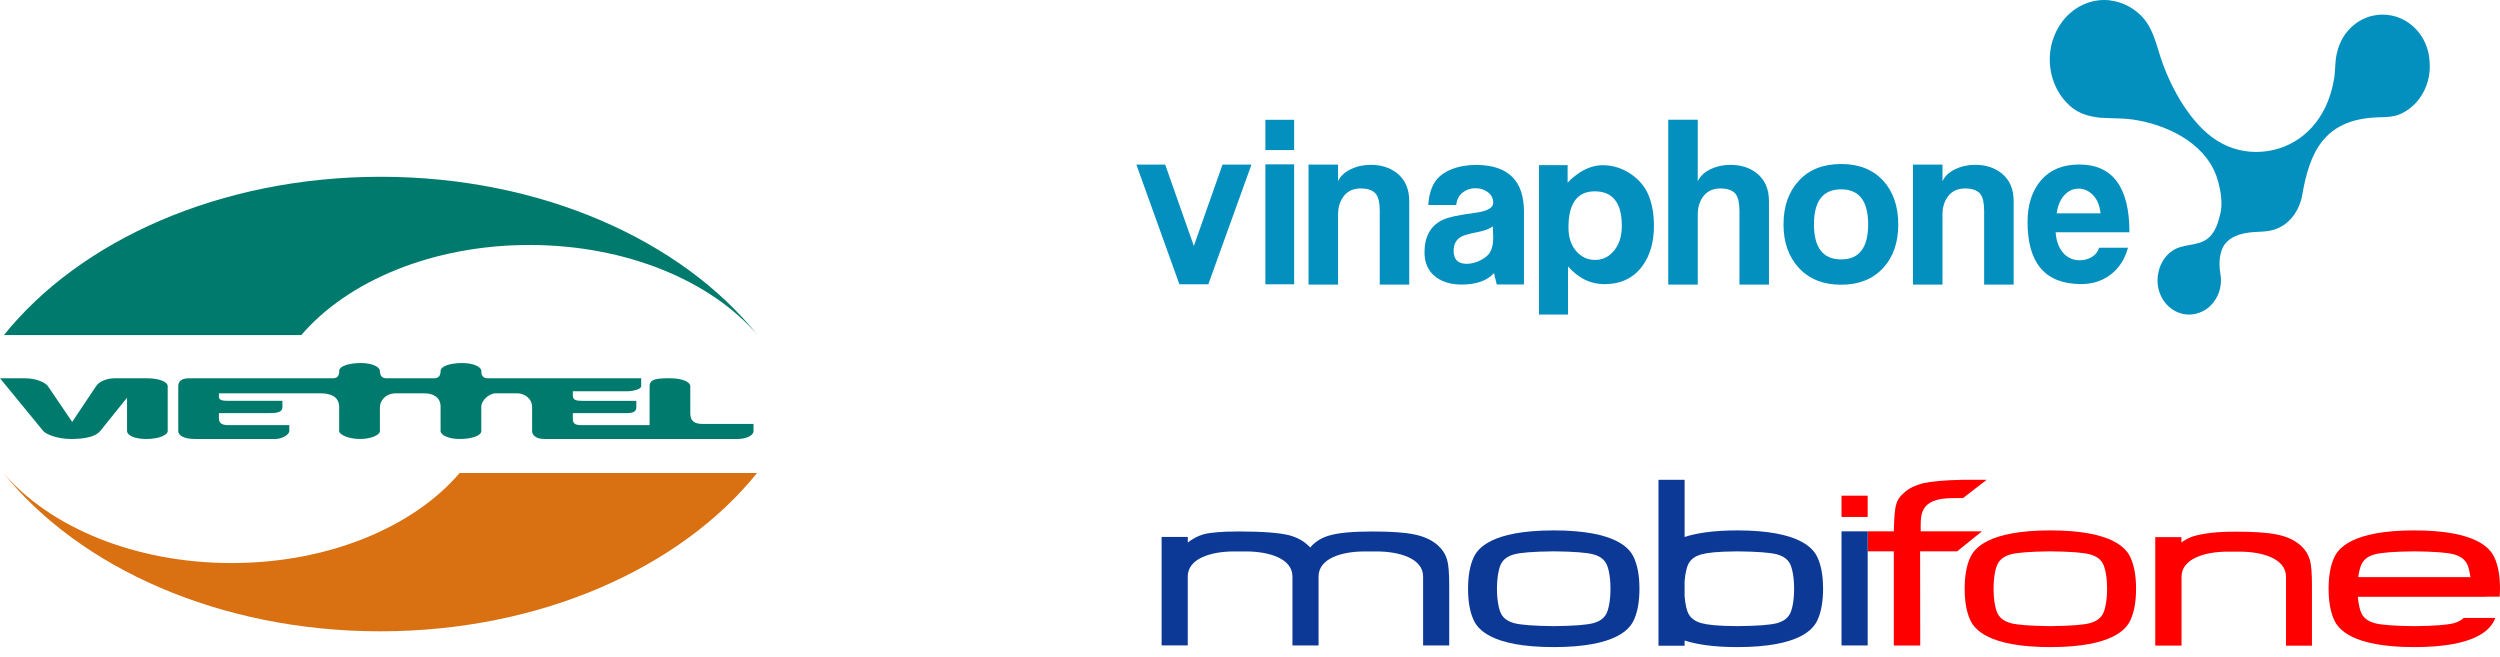 <svg width="99" height="26" viewBox="0 0 99 26" fill="none" xmlns="http://www.w3.org/2000/svg">
<path d="M30 13.269C26.987 9.516 21.433 7 15.077 7C8.723 7 3.169 9.516 0.156 13.269H11.933C13.757 11.134 17.119 9.701 20.967 9.701C24.812 9.701 28.175 11.134 30 13.269Z" fill="#017A6E"/>
<path d="M0.135 18.731C3.149 22.483 8.702 25 15.056 25C21.409 25 26.963 22.483 29.979 18.731H18.201C16.378 20.866 13.015 22.297 9.169 22.297C5.322 22.297 1.959 20.866 0.135 18.731Z" fill="#D97012"/>
<path d="M5.792 14.979H4.56C4.248 14.979 3.94 15.089 3.803 15.295C3.667 15.499 2.859 16.708 2.859 16.708C2.859 16.708 2.005 15.45 1.9 15.295C1.794 15.139 1.415 14.979 0.977 14.979C0.538 14.979 0 14.979 0 14.979C0 14.979 1.627 16.966 1.714 17.07C1.8 17.175 2.223 17.384 2.818 17.384C3.413 17.384 3.803 17.274 3.968 17.07C4.131 16.868 5.031 15.748 5.031 15.748C5.031 15.748 5.031 16.92 5.031 17.07C5.031 17.22 5.282 17.384 5.792 17.384C6.301 17.384 6.641 17.224 6.641 17.07V15.295C6.641 15.132 6.343 14.979 5.792 14.979ZM27.828 16.788C27.516 16.788 27.336 16.68 27.336 16.381C27.336 16.083 27.336 15.295 27.336 15.295C27.336 15.129 27.032 14.979 26.527 14.979C26.023 14.979 25.724 15.003 25.724 15.295C25.724 15.587 25.724 16.836 25.724 16.836C25.724 16.836 23.343 16.836 23.072 16.836C22.8 16.836 22.684 16.801 22.684 16.581C22.684 16.36 22.684 16.36 22.684 16.36C22.684 16.36 24.372 16.36 24.664 16.36C24.954 16.36 25.198 16.373 25.198 16.124C25.198 15.874 25.198 15.874 25.198 15.874C25.198 15.874 23.344 15.874 23.072 15.874C22.8 15.874 22.684 15.836 22.684 15.666C22.684 15.495 22.684 15.495 22.684 15.495C22.684 15.495 24.546 15.495 24.819 15.495C25.091 15.495 25.392 15.404 25.392 15.295C25.392 15.185 25.392 14.979 25.392 14.979C25.392 14.979 22.638 14.979 19.291 14.979C19.061 14.979 19.061 14.74 19.061 14.74V14.688C19.061 14.542 18.776 14.376 18.309 14.376C17.845 14.376 17.448 14.496 17.448 14.688V14.752L17.443 14.741C17.443 14.741 17.443 14.979 17.212 14.979H15.281C15.051 14.979 15.051 14.741 15.051 14.741L15.044 14.752V14.688C15.044 14.542 14.761 14.376 14.295 14.376C13.829 14.376 13.432 14.496 13.432 14.688V14.74C13.432 14.74 13.432 14.979 13.203 14.979H7.502C7.211 14.979 7.059 15.082 7.059 15.295C7.059 15.451 7.059 17.07 7.059 17.07C7.059 17.225 7.25 17.384 7.716 17.384H10.897C11.143 17.384 11.456 17.229 11.456 17.063C11.456 16.899 11.456 16.835 11.456 16.835C11.456 16.835 9.264 16.835 9.043 16.835C8.822 16.835 8.67 16.783 8.67 16.57C8.67 16.359 8.67 16.359 8.67 16.359C8.67 16.359 10.408 16.359 10.64 16.359C10.874 16.359 11.184 16.363 11.184 16.118C11.184 15.873 11.184 15.873 11.184 15.873C11.184 15.873 9.276 15.873 9.055 15.873C8.834 15.873 8.67 15.857 8.67 15.715C8.67 15.575 8.67 15.575 8.67 15.575C8.67 15.575 12.278 15.575 12.685 15.575C13.093 15.575 13.431 15.705 13.431 16.124V17.071C13.431 17.217 13.811 17.384 14.257 17.384C14.704 17.384 15.044 17.223 15.044 17.071V16.124C15.044 15.885 15.248 15.575 15.695 15.575H16.801C17.169 15.575 17.447 15.745 17.447 16.102V17.07C17.447 17.216 17.733 17.384 18.199 17.384C18.665 17.384 19.059 17.262 19.059 17.07V16.102C19.059 15.864 19.362 15.575 19.634 15.575H20.47C20.76 15.575 21.072 15.767 21.072 16.124V17.071C21.072 17.217 21.206 17.384 21.556 17.384H29.205C29.555 17.384 29.84 17.244 29.84 17.071C29.84 16.9 29.84 16.788 29.84 16.788C29.84 16.788 28.137 16.788 27.828 16.788Z" fill="#017A6E"/>
<path d="M49.558 6.518L47.849 11.258H46.704L45 6.518H46.142L47.276 9.741L48.411 6.518H49.558Z" fill="#0390BF"/>
<path d="M51.248 4.744H50.109V5.943H51.248V4.744Z" fill="#0390BF"/>
<path d="M51.248 6.508H50.109V11.258H51.248V6.508Z" fill="#0390BF"/>
<path d="M60.349 11.265H59.271C59.236 11.116 59.202 10.993 59.163 10.812C58.894 11.116 58.465 11.268 57.877 11.268C57.47 11.268 57.134 11.172 56.871 10.979C56.563 10.752 56.41 10.423 56.41 9.992C56.41 9.373 56.644 8.947 57.113 8.715C57.328 8.607 57.767 8.511 58.429 8.425C58.897 8.362 59.132 8.233 59.132 8.033C59.132 7.857 59.061 7.716 58.921 7.612C58.78 7.508 58.617 7.454 58.428 7.454C58.234 7.454 58.07 7.509 57.931 7.617C57.776 7.735 57.688 7.903 57.667 8.118H56.559C56.584 7.751 56.668 7.452 56.808 7.228C56.949 7.001 57.175 6.826 57.489 6.7C57.781 6.586 58.108 6.53 58.477 6.53C59.724 6.542 60.349 7.158 60.349 8.378V11.265H60.349ZM59.115 8.962C58.999 9.059 58.798 9.136 58.508 9.192C58.179 9.255 57.966 9.316 57.867 9.373C57.666 9.48 57.564 9.669 57.564 9.935C57.564 10.277 57.737 10.447 58.081 10.447C58.24 10.447 58.404 10.41 58.575 10.332C58.744 10.256 58.871 10.164 58.96 10.055C59.075 9.907 59.132 9.688 59.132 9.399C59.132 9.347 59.129 9.274 59.123 9.176C59.118 9.079 59.115 9.007 59.115 8.962Z" fill="#0390BF"/>
<path d="M65.496 8.944C65.496 9.58 65.347 10.108 65.046 10.524C64.698 11.004 64.202 11.246 63.558 11.253H63.549C62.971 11.253 62.514 11.019 62.093 10.552V12.455H60.943V6.538H62.079C62.079 6.538 62.073 7.227 62.079 7.233C62.079 7.233 62.672 6.542 63.46 6.542C63.853 6.542 64.22 6.653 64.557 6.875C64.896 7.1 65.137 7.383 65.281 7.726C65.425 8.069 65.496 8.475 65.496 8.944ZM64.224 8.944C64.224 8.034 63.866 7.577 63.154 7.577C62.459 7.577 62.111 8.056 62.111 9.01C62.111 9.41 62.221 9.73 62.438 9.968C62.639 10.185 62.879 10.293 63.163 10.293C63.451 10.293 63.693 10.181 63.886 9.959C64.111 9.71 64.224 9.372 64.224 8.944Z" fill="#0390BF"/>
<path d="M70.051 11.27H68.882V8.354C68.882 8.041 68.833 7.82 68.737 7.69C68.62 7.538 68.417 7.463 68.127 7.463C67.843 7.463 67.622 7.561 67.466 7.756C67.311 7.953 67.231 8.199 67.231 8.497V11.27H66.062V4.742H67.231V7.18C67.32 6.983 67.484 6.825 67.725 6.707C67.968 6.587 68.234 6.528 68.526 6.528C68.943 6.528 69.292 6.64 69.573 6.864C69.892 7.12 70.051 7.489 70.051 7.963V11.27H70.051Z" fill="#0390BF"/>
<path d="M79.741 11.27H78.572V8.354C78.572 8.04 78.523 7.819 78.427 7.689C78.311 7.538 78.109 7.463 77.818 7.463C77.534 7.463 77.312 7.56 77.156 7.756C77.001 7.953 76.922 8.199 76.922 8.497V11.27H75.754V6.518H76.922V7.179C77.01 6.982 77.176 6.823 77.417 6.706C77.659 6.586 77.925 6.527 78.217 6.527C78.635 6.527 78.983 6.639 79.263 6.863C79.582 7.119 79.741 7.488 79.741 7.962V11.27Z" fill="#0390BF"/>
<path d="M55.806 11.27H54.638V8.354C54.638 8.04 54.59 7.819 54.492 7.689C54.376 7.538 54.174 7.463 53.883 7.463C53.599 7.463 53.377 7.56 53.222 7.756C53.066 7.953 52.987 8.199 52.987 8.497V11.27H51.818V6.518H52.986V7.179C53.075 6.982 53.239 6.823 53.481 6.706C53.723 6.586 53.989 6.527 54.282 6.527C54.699 6.527 55.048 6.639 55.328 6.863C55.647 7.119 55.806 7.488 55.806 7.962V11.27Z" fill="#0390BF"/>
<path d="M84.326 9.199H81.404C81.43 9.568 81.543 9.854 81.74 10.056C81.909 10.224 82.117 10.306 82.359 10.306C82.539 10.306 82.701 10.262 82.845 10.172C82.988 10.083 83.082 9.962 83.124 9.81H84.269C84.143 10.268 83.914 10.62 83.585 10.872C83.257 11.122 82.866 11.249 82.415 11.249C80.999 11.249 80.291 10.431 80.291 8.793C80.291 8.102 80.471 7.55 80.828 7.135C81.187 6.722 81.688 6.515 82.337 6.515C83.661 6.514 84.326 7.411 84.326 9.199ZM83.18 8.449C83.151 8.146 83.056 7.907 82.888 7.731C82.722 7.558 82.529 7.47 82.311 7.47C82.1 7.47 81.916 7.552 81.763 7.715C81.592 7.889 81.488 8.135 81.445 8.449H83.18Z" fill="#0390BF"/>
<path d="M75.171 8.889C75.171 9.611 74.969 10.189 74.562 10.623C74.156 11.058 73.606 11.275 72.911 11.275C72.206 11.275 71.648 11.056 71.24 10.614C70.83 10.175 70.627 9.599 70.627 8.89C70.627 8.174 70.828 7.596 71.235 7.156C71.64 6.714 72.199 6.495 72.911 6.495C73.623 6.495 74.18 6.72 74.586 7.168C74.977 7.606 75.171 8.179 75.171 8.889ZM73.979 8.885C73.979 7.959 73.622 7.498 72.91 7.498C72.192 7.498 71.833 7.959 71.833 8.885C71.833 9.81 72.193 10.273 72.91 10.273C73.622 10.273 73.979 9.811 73.979 8.885Z" fill="#0390BF"/>
<path d="M96.212 2.434C96.162 1.4 95.349 0.579 94.356 0.579C94.35 0.579 94.348 0.58 94.342 0.58C93.801 0.579 93.264 0.833 92.894 1.322C92.712 1.564 92.592 1.854 92.529 2.154C92.461 2.479 92.484 2.81 92.427 3.134C92.376 3.437 92.296 3.732 92.183 4.014C91.702 5.242 90.623 6.017 89.334 6.017C88.707 6.017 88.092 5.808 87.584 5.424C86.626 4.702 85.886 3.327 85.525 2.164C85.334 1.55 85.192 0.977 84.706 0.544C84.415 0.283 84.079 0.118 83.733 0.047C83.605 0.018 83.473 0 83.334 0C82.661 0 82.057 0.334 81.663 0.86C81.662 0.862 81.66 0.863 81.659 0.865C81.65 0.876 81.643 0.886 81.635 0.898C81.625 0.914 81.613 0.929 81.602 0.946C81.584 0.971 81.567 0.998 81.55 1.025C81.548 1.027 81.547 1.029 81.546 1.031C80.919 2.029 81.089 3.403 81.963 4.188C82.25 4.444 82.566 4.562 82.897 4.621C83.037 4.653 83.184 4.669 83.334 4.669C83.335 4.669 83.335 4.669 83.335 4.669C83.7 4.691 84.074 4.681 84.44 4.731C85.721 4.91 87.272 5.605 87.766 6.962C87.888 7.298 87.969 7.702 87.969 8.063C87.969 8.259 87.942 8.431 87.892 8.581C87.816 8.918 87.671 9.259 87.422 9.449C87.01 9.764 86.457 9.64 86.032 9.925C85.915 10.003 85.811 10.103 85.726 10.217C85.605 10.378 85.525 10.559 85.481 10.749C85.453 10.862 85.437 10.98 85.437 11.102C85.437 11.852 85.997 12.458 86.689 12.458C86.838 12.458 86.978 12.428 87.109 12.377C87.32 12.298 87.515 12.159 87.667 11.955C87.917 11.624 88 11.203 87.924 10.812C87.856 10.453 87.885 9.937 88.12 9.648C88.341 9.376 88.68 9.268 89.004 9.217C89.35 9.162 89.712 9.201 90.049 9.096C90.35 9.004 90.617 8.812 90.811 8.555C90.987 8.32 91.116 8.03 91.166 7.735C91.46 6.015 92.041 4.739 94.113 4.648C94.428 4.635 94.747 4.648 95.044 4.52C95.339 4.391 95.597 4.184 95.796 3.921C96.122 3.488 96.257 2.951 96.212 2.434Z" fill="#0390BF"/>
<g clip-path="url(#clip0)">
<path d="M86.854 21.24L86.856 21.239L86.854 21.24ZM91.471 22.174C91.406 21.953 91.288 21.766 91.111 21.604L91.109 21.603C90.868 21.388 90.56 21.246 90.168 21.168C89.805 21.091 89.271 21.054 88.537 21.054C87.736 21.054 87.221 21.128 86.855 21.238C86.692 21.286 86.515 21.386 86.384 21.483V21.27H85.348V25.567H86.389V22.839C86.389 22.126 87.308 21.845 88.224 21.845H88.683C89.599 21.845 90.526 22.126 90.526 22.839V25.568H91.553V23.224C91.554 22.693 91.528 22.368 91.471 22.174Z" fill="#FF0000"/>
<path d="M73.959 21.042H74.995C75.007 20.603 75.025 20.183 75.085 19.993C75.133 19.802 75.242 19.64 75.399 19.516C75.579 19.345 75.832 19.221 76.157 19.135C76.47 19.068 77.002 19.011 77.701 19.001L78.673 19L77.737 19.723C77.703 19.723 77.373 19.725 77.341 19.725C75.963 19.725 76.06 20.423 76.06 21.042H78.483L77.503 21.832H76.036L76.041 25.562H74.995V21.832H73.959V21.042Z" fill="#FF0000"/>
<path d="M72.924 19.629V20.471H73.96V19.629H72.924Z" fill="#FF0000"/>
<path d="M64.922 23.315C64.922 23.826 64.846 24.245 64.697 24.56C64.546 24.887 64.031 25.625 61.528 25.625C59.026 25.625 58.51 24.887 58.359 24.56C58.21 24.245 58.135 23.826 58.135 23.315C58.135 22.804 58.21 22.384 58.359 22.07C58.51 21.742 59.026 21.004 61.528 21.004C64.031 21.004 64.546 21.742 64.697 22.07C64.846 22.384 64.922 22.804 64.922 23.315ZM63.612 22.327C63.515 22.141 63.348 22.021 63.09 21.951C62.822 21.882 62.351 21.843 61.527 21.833C60.705 21.843 60.233 21.882 59.965 21.951C59.707 22.022 59.54 22.142 59.443 22.327C59.367 22.469 59.28 22.815 59.28 23.314C59.28 23.813 59.367 24.159 59.443 24.302C59.539 24.488 59.707 24.607 59.965 24.678C60.233 24.746 60.704 24.786 61.527 24.795C62.35 24.786 62.822 24.746 63.09 24.678C63.348 24.607 63.515 24.487 63.612 24.302C63.689 24.16 63.775 23.814 63.775 23.314C63.775 22.814 63.689 22.47 63.612 22.327Z" fill="#0D3996"/>
<path d="M84.588 23.315C84.588 23.826 84.512 24.245 84.363 24.56C84.212 24.887 83.697 25.625 81.194 25.625C78.692 25.625 78.176 24.887 78.025 24.56C77.876 24.245 77.801 23.826 77.801 23.315C77.801 22.804 77.876 22.384 78.025 22.07C78.176 21.742 78.692 21.004 81.194 21.004C83.697 21.004 84.212 21.742 84.363 22.07C84.512 22.384 84.588 22.804 84.588 23.315ZM83.278 22.327C83.181 22.141 83.014 22.021 82.756 21.951C82.488 21.882 82.016 21.843 81.194 21.833C80.371 21.843 79.899 21.882 79.631 21.951C79.373 22.022 79.206 22.142 79.109 22.327C79.032 22.469 78.946 22.815 78.946 23.314C78.946 23.813 79.033 24.159 79.109 24.302C79.205 24.488 79.373 24.607 79.631 24.678C79.899 24.746 80.37 24.786 81.194 24.795C82.016 24.786 82.488 24.746 82.756 24.678C83.014 24.607 83.181 24.487 83.278 24.302C83.354 24.16 83.441 23.814 83.441 23.314C83.441 22.814 83.354 22.47 83.278 22.327Z" fill="#FF0000"/>
<path d="M57.305 22.167C57.24 21.946 57.121 21.759 56.943 21.598L56.941 21.596C56.698 21.381 56.388 21.239 55.992 21.161C55.627 21.085 55.099 21.047 54.359 21.047C53.551 21.047 53.004 21.099 52.633 21.208H52.632C52.326 21.296 52.072 21.458 51.885 21.68C51.667 21.447 51.396 21.288 51.059 21.198C50.675 21.096 49.963 21.046 49.065 21.046C48.391 21.046 47.927 21.084 47.648 21.162L47.646 21.163C47.435 21.225 47.235 21.331 47.037 21.483C47.037 21.348 47.037 21.263 47.037 21.263H46V25.559H47.035V22.831C47.035 22.119 47.948 21.837 48.873 21.837H49.335C50.258 21.837 51.181 22.119 51.181 22.831V25.56H52.215V22.831C52.215 22.119 53.119 21.837 54.042 21.837H54.506C55.429 21.837 56.355 22.119 56.355 22.831V25.56H57.389V23.218C57.389 22.685 57.363 22.361 57.305 22.167Z" fill="#0D3996"/>
<path d="M98.459 23.628H98.989C98.996 23.528 99 23.424 99 23.315C99 22.804 98.925 22.384 98.775 22.07C98.624 21.742 98.109 21.004 95.606 21.004C93.104 21.004 92.588 21.742 92.438 22.07C92.288 22.384 92.213 22.804 92.213 23.315C92.213 23.826 92.288 24.245 92.438 24.56C92.588 24.887 93.104 25.625 95.606 25.625C98.109 25.625 98.624 24.887 98.775 24.56C98.789 24.532 98.801 24.501 98.814 24.471H97.564C97.467 24.565 97.337 24.632 97.169 24.679C96.901 24.747 96.429 24.787 95.606 24.796C94.784 24.787 94.312 24.747 94.044 24.679C93.786 24.608 93.619 24.488 93.522 24.302C93.463 24.193 93.398 23.962 93.371 23.634H98.458V23.628H98.459ZM94.045 21.951C94.313 21.882 94.784 21.843 95.607 21.833C96.43 21.843 96.901 21.882 97.17 21.951C97.428 22.022 97.595 22.142 97.692 22.327C97.742 22.42 97.795 22.601 97.828 22.855H93.388C93.42 22.601 93.474 22.42 93.525 22.327C93.619 22.142 93.787 22.022 94.045 21.951Z" fill="#FF0000"/>
<path d="M72.924 21.041V25.56H73.96V21.041H72.924Z" fill="#0D3996"/>
<path d="M71.969 22.069C71.818 21.742 71.303 21.004 68.8 21.004C67.843 21.004 67.177 21.112 66.711 21.264V19H65.676V25.572H66.711V25.364C67.177 25.516 67.843 25.625 68.8 25.625C71.303 25.625 71.818 24.887 71.969 24.56C72.118 24.245 72.194 23.825 72.194 23.314C72.194 22.804 72.118 22.384 71.969 22.069ZM70.884 24.302C70.788 24.488 70.62 24.608 70.362 24.679C70.094 24.747 69.623 24.786 68.799 24.795C67.977 24.786 67.652 24.747 67.385 24.679C67.126 24.608 66.959 24.487 66.863 24.302C66.802 24.19 66.736 23.95 66.71 23.608V23.022C66.736 22.68 66.802 22.44 66.863 22.327C66.959 22.142 67.126 22.022 67.385 21.951C67.653 21.883 67.977 21.843 68.799 21.834C69.622 21.843 70.094 21.884 70.362 21.951C70.62 22.022 70.787 22.142 70.884 22.327C70.96 22.47 71.047 22.816 71.047 23.315C71.048 23.814 70.961 24.16 70.884 24.302Z" fill="#0D3996"/>
</g>
<defs>
<clipPath id="clip0">
<rect width="53" height="6.625" fill="white" transform="translate(46 19)"/>
</clipPath>
</defs>
</svg>
